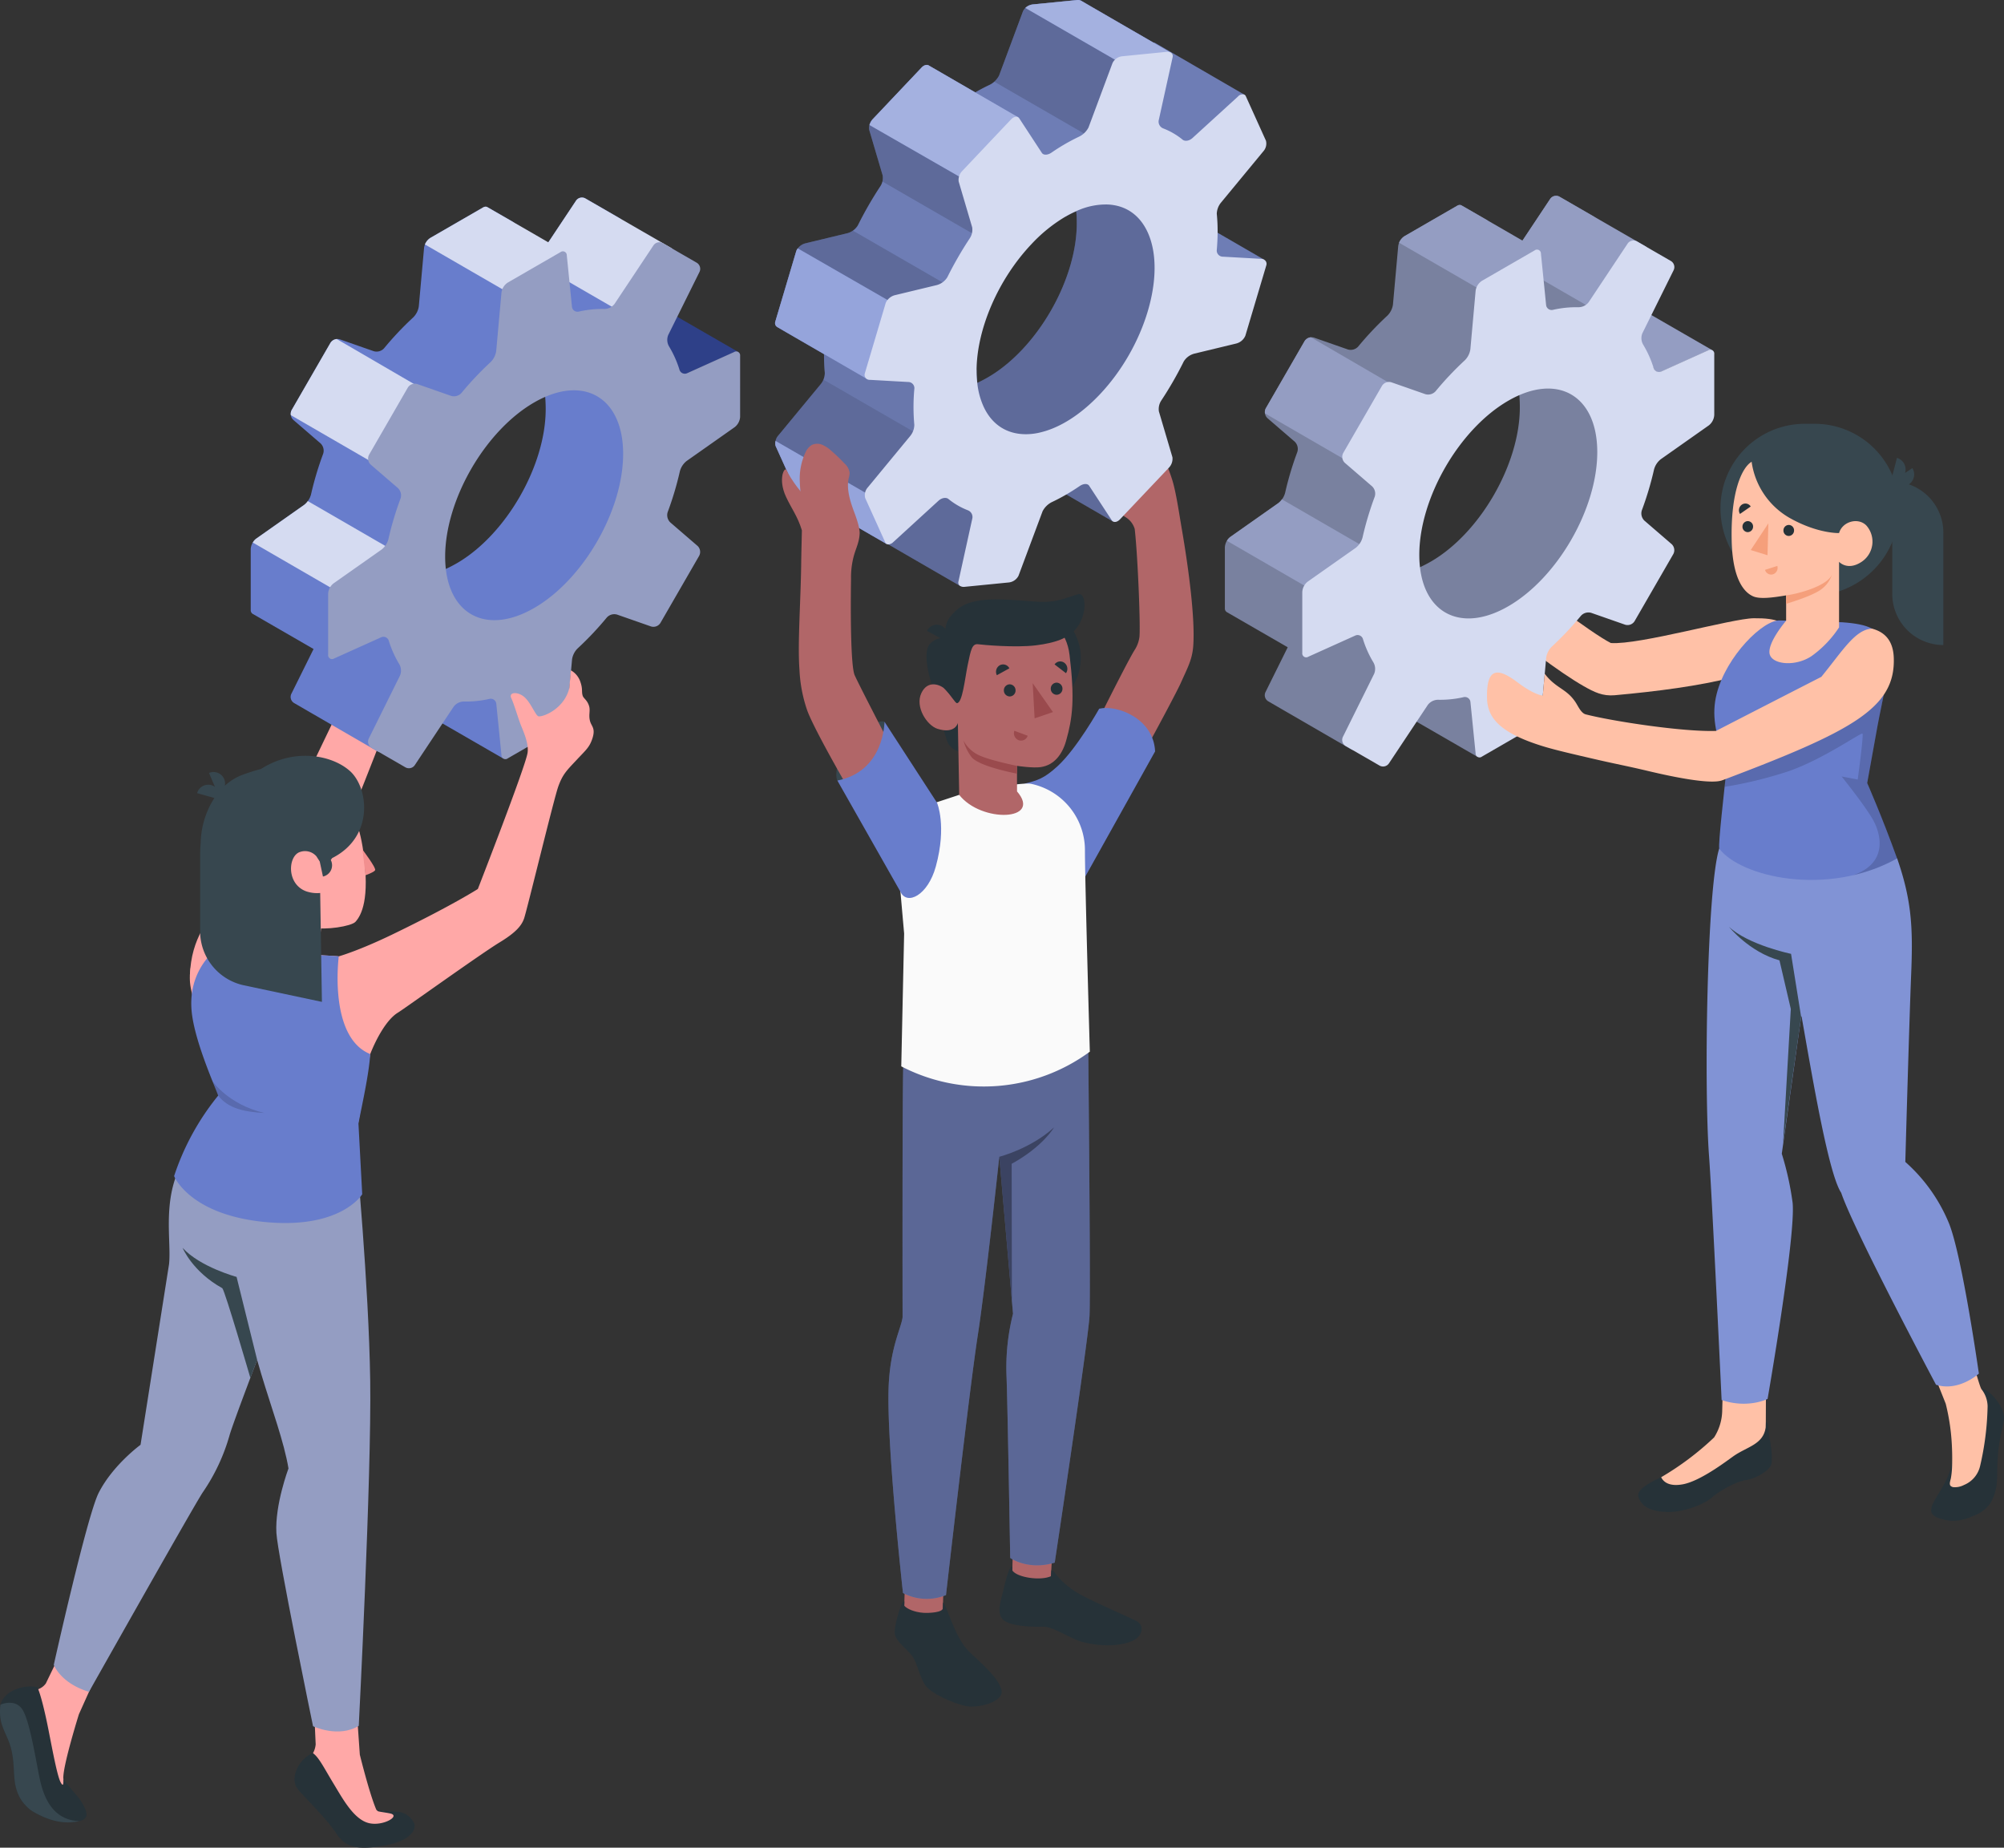 <svg xmlns="http://www.w3.org/2000/svg" width="661.39" height="609.701" viewBox="0 0 661.39 609.701">
  <rect x="0" y="0" width="661.39" height="609.701" fill="#333333" stroke="none"/>
  <g id="cooperative-illustration-gear" transform="translate(-223.458 -153.442)">
    <g id="Character-3" transform="translate(627.709 218.051)">
      <g id="Group_6266" data-name="Group 6266" transform="translate(86.317 123.51)">
        <path id="Path_5824" data-name="Path 5824" d="M-62.743,42.571c28.08-2.54,54.751-7.133,63.417-18.288-7.658-6.005-9.568-7.173-17.558-7.114-7.112.05-37.771,8.854-47.17,8.179C-70.58,22.09-90.572,6.614-97.909,1.334c-1.3-.934-11.3,10.707-5.335,15.9,8.392,7.3,22.3,17.843,30.2,22.328,3.521,2,6.273,3.375,10.3,3.01" transform="translate(105.126 -1.281)" fill="#ffc1a7"/>
      </g>
      <g id="Group_6267" data-name="Group 6267" transform="translate(129.366 36.213)">
        <path id="Path_5825" data-name="Path 5825" d="M-46.645-4.105a2.02,2.02,0,0,0-1.386.133L-63.5,3a1.832,1.832,0,0,1-2.574-1.186c-.61-1.952-11.208-4.2-12.076-5.876L-72.2-18.838Z" transform="translate(78.154 18.838)" fill="#949dc2"/>
      </g>
      <g id="Group_6268" data-name="Group 6268" transform="translate(0)">
        <path id="Path_5826" data-name="Path 5826" d="M-100.634-38.361c-7.459,4.307-13.62,5.228-18.1,3.145-5.26-2.448,37.407-75.6,41.885-71.6,3.62,3.229,5.584,9.219,5.584,17.591,0,18.73-13.15,41.5-29.369,50.867m67.348-84.434,0-.035a1.461,1.461,0,0,0-1.346-.005l-11.423-26.434a2.339,2.339,0,0,0-.914-3.027l-11.193-6.462a2.341,2.341,0,0,0-3.079.721l-12.852,19.33a4.274,4.274,0,0,1-3.365,1.671,32.45,32.45,0,0,0-4.49.21v-14.134l-8.587-4.952v0a1.43,1.43,0,0,0-1.4.126l-17.385,10.037A4.689,4.689,0,0,0-111.4-142.5l-1.74,19.343a6.474,6.474,0,0,1-1.809,3.612,105,105,0,0,0-9.657,10.222,3.328,3.328,0,0,1-3.415.968l-11.158-3.9a2.723,2.723,0,0,0-3.133,1.164l-12.78,22.135a2.722,2.722,0,0,0,.559,3.294l8.954,7.716a3.332,3.332,0,0,1,.87,3.444,104.4,104.4,0,0,0-4.025,13.474,6.45,6.45,0,0,1-2.224,3.37l-15.881,11.179a4.69,4.69,0,0,0-1.774,3.418v20.072a1.416,1.416,0,0,0,.618,1.29l-.005,0,20.128,11.618-7.341,14.8a2.342,2.342,0,0,0,.916,3.029L-126.934,23.6a2.342,2.342,0,0,0,3.079-.722l12.434-12.715a1.454,1.454,0,0,0,.665,1.188l25.488,14.71.68-19.955s-5.389-6.958-5.281-8.151l27.781-30.254a2.713,2.713,0,0,0,3.131-1.157l12.78-22.135a2.724,2.724,0,0,0-.559-3.3l12.3-39.181a4.683,4.683,0,0,0,1.776-3.418Z" transform="translate(168.613 159.06)" fill="#79819f"/>
      </g>
      <g id="Group_6269" data-name="Group 6269" transform="translate(93.587 0.003)">
        <path id="Path_5827" data-name="Path 5827" d="M-68.082-28.773l-3.459,6.985L-82.646-8.975l-13.088-7.564-18.337-10.6a3.032,3.032,0,0,0,.926-.9l12.856-19.322a2.346,2.346,0,0,1,3.052-.736l11.221,6.477,17.022,9.82a2.341,2.341,0,0,1,.912,3.022" transform="translate(114.071 48.378)" fill="#949dc2"/>
      </g>
      <g id="Group_6270" data-name="Group 6270" transform="translate(0.682 100.161)">
        <path id="Path_5828" data-name="Path 5828" d="M-26.868-72.271a5.427,5.427,0,0,1-1.176,1.24L-43.925-59.852a4.132,4.132,0,0,0-1.092,1.268l26.7,15.45L2.771-55.128Z" transform="translate(45.017 72.271)" fill="#949dc2"/>
      </g>
      <g id="Group_6271" data-name="Group 6271" transform="translate(13.201 46.692)">
        <path id="Path_5829" data-name="Path 5829" d="M-22.485-102.467a2.711,2.711,0,0,0-2.086,1.275L-37.353-79.055a2.624,2.624,0,0,0-.286,1.705L-9.656-61.156,7.838-84.822Z" transform="translate(37.674 102.467)" fill="#949dc2"/>
      </g>
      <g id="Group_6272" data-name="Group 6272" transform="translate(57.491 3.02)">
        <path id="Path_5830" data-name="Path 5830" d="M-68.3-23.068v6.363L-83.77-7.768l-30.659-17.714a4.65,4.65,0,0,1,1.792-2.17L-95.252-37.69a1.8,1.8,0,0,1,.868-.26,1.08,1.08,0,0,1,.534.131L-85.477-33l.217.131L-73.7-26.193Z" transform="translate(114.429 37.95)" fill="#949dc2"/>
      </g>
      <g id="Group_6273" data-name="Group 6273" transform="translate(25.555 14.749)">
        <path id="Path_5831" data-name="Path 5831" d="M-100.634-10.452C-116.853-1.087-130-8.679-130-27.407s13.15-41.5,29.369-50.869,29.367-1.772,29.367,16.956-13.148,41.5-29.367,50.867m67.978-63.122V-93.648a1.3,1.3,0,0,0-1.977-1.278L-50.108-87.95a1.839,1.839,0,0,1-2.577-1.194,34.631,34.631,0,0,0-3.449-7.672,4.272,4.272,0,0,1-.235-3.749l10.313-20.795a2.341,2.341,0,0,0-.914-3.029l-11.193-6.461a2.343,2.343,0,0,0-3.081.721L-74.1-110.8a4.279,4.279,0,0,1-3.365,1.671,34.631,34.631,0,0,0-8.369.848,1.835,1.835,0,0,1-2.32-1.634l-1.7-16.887a1.3,1.3,0,0,0-2.095-1.073l-17.385,10.035a4.678,4.678,0,0,0-2.073,3.245l-1.74,19.343a6.474,6.474,0,0,1-1.809,3.612,104.793,104.793,0,0,0-9.657,10.222,3.329,3.329,0,0,1-3.415.968l-11.159-3.9a2.723,2.723,0,0,0-3.133,1.164l-12.78,22.135a2.726,2.726,0,0,0,.558,3.3l8.955,7.716a3.33,3.33,0,0,1,.87,3.442,104.664,104.664,0,0,0-4.025,13.474,6.455,6.455,0,0,1-2.222,3.371l-15.881,11.178a4.69,4.69,0,0,0-1.774,3.418V4.92A1.3,1.3,0,0,0-166.635,6.2l15.475-6.975A1.838,1.838,0,0,1-148.584.416a34.646,34.646,0,0,0,3.449,7.674,4.272,4.272,0,0,1,.233,3.749l-10.313,20.795a2.339,2.339,0,0,0,.916,3.027l11.191,6.462a2.344,2.344,0,0,0,3.081-.722l12.852-19.328a4.282,4.282,0,0,1,3.366-1.671,34.636,34.636,0,0,0,8.369-.85,1.836,1.836,0,0,1,2.32,1.634l1.7,16.891a1.3,1.3,0,0,0,2.1,1.072l17.385-10.037a4.678,4.678,0,0,0,2.071-3.244l1.742-19.345a6.461,6.461,0,0,1,1.808-3.61,104.561,104.561,0,0,0,9.656-10.22,3.331,3.331,0,0,1,3.417-.969l11.158,3.9a2.725,2.725,0,0,0,3.135-1.164l12.78-22.135a2.724,2.724,0,0,0-.559-3.294l-8.954-7.717a3.326,3.326,0,0,1-.87-3.442,104.665,104.665,0,0,0,4.025-13.474,6.453,6.453,0,0,1,2.222-3.37L-34.43-70.156a4.687,4.687,0,0,0,1.774-3.418" transform="translate(168.613 131.151)" fill="#d5dbf1"/>
      </g>
      <g id="Group_6274" data-name="Group 6274" transform="translate(163.566 75.237)">
        <path id="Path_5832" data-name="Path 5832" d="M-42.768,56.737h1.152A28.891,28.891,0,0,0-12.724,27.845,27.845,27.845,0,0,0-40.57,0h-3.244A27.844,27.844,0,0,0-71.658,27.845a28.891,28.891,0,0,0,28.89,28.892" transform="translate(71.658 0)" fill="#37474f"/>
      </g>
      <g id="Group_6275" data-name="Group 6275" transform="translate(220.266 94.302)">
        <path id="Path_5833" data-name="Path 5833" d="M-24.955,53.936h0A16.856,16.856,0,0,1-41.813,37.079V0A16.858,16.858,0,0,1-24.955,16.857Z" transform="translate(41.813)" fill="#37474f"/>
      </g>
      <g id="Group_6276" data-name="Group 6276" transform="translate(233.102 393.707)">
        <path id="Path_5834" data-name="Path 5834" d="M-24.55-108.966c-1.067,2.132-.575,4.809-.764,10.618a97.332,97.332,0,0,1-.67,11.455c-.208,1.357-.672,2.592-.983,3.911a4.777,4.777,0,0,1-1.581,2.691,2.919,2.919,0,0,1-2.624.689,2.785,2.785,0,0,1-1.636-1.441,22,22,0,0,1-1.426-4.032c-1.27,9.706-11.158,16-4.766,18.53,5.547,2.194,9.484.43,12.933-1.048a11.576,11.576,0,0,0,4.455-3.692c2.555-4.274,2.207-8.181,2.308-11.9.223-8.211,1.391-11.105,2.127-15.2.889-4.957-5.8-11.3-7.373-10.583" transform="translate(41.133 109.022)" fill="#263238"/>
      </g>
      <g id="Group_6277" data-name="Group 6277" transform="translate(229.95 373.556)">
        <path id="Path_5835" data-name="Path 5835" d="M-11.778-43.62c0-.007-7.956-19.968-7.956-19.968l13.222-5.066C-4.932-65.531-.837-49.63,0-48.447a9.422,9.422,0,0,1,2.044,5.634A93.777,93.777,0,0,1-.417-23.136,8.911,8.911,0,0,1-5.765-16.8a6.427,6.427,0,0,1-3.363.724,1.687,1.687,0,0,1-1.042-.432c-.554-.578-.015-1.91.106-2.58a25.756,25.756,0,0,0,.358-3.271c.1-2.154.086-4.783-.017-6.933A70.569,70.569,0,0,0-11.778-43.62" transform="translate(19.733 68.654)" fill="#ffc1a7"/>
      </g>
      <g id="Group_6278" data-name="Group 6278" transform="translate(136.416 404.641)">
        <path id="Path_5836" data-name="Path 5836" d="M-62.355-73.7a.894.894,0,0,1,.653.832c.163,1.1.343,3.145.679,5.018.447,2.493.91,6.079.467,8.067s-5.12,4.8-8.261,5.218S-77.37-51.221-79.9-49c-3.1,2.715-9.662,4.909-14.072,4.961-5.171.059-9.229-1.162-10.408-4.907-.494-1.574.8-3.489,7.472-6.54,0,0,3.373-1.7,5.293-2.856,9.662-5.831,12.983-9.182,15.875-15.255Z" transform="translate(104.476 73.696)" fill="#263238"/>
      </g>
      <g id="Group_6279" data-name="Group 6279" transform="translate(143.991 392.973)">
        <path id="Path_5837" data-name="Path 5837" d="M-25.865-23.8A17.011,17.011,0,0,0-23.2-32.3l.213-8.24H-8.751L-8.8-28.873l-.047,1.784c-.8,5.659-6.14,6.326-10.6,9.458-2.217,1.557-10.9,8.231-16.74,9.3-4.746.872-6.516-.994-7.151-2.338A94.835,94.835,0,0,0-25.865-23.8" transform="translate(43.338 40.538)" fill="#ffc1a7"/>
      </g>
      <g id="Group_6280" data-name="Group 6280" transform="translate(159.004 215.375)">
        <path id="Path_5838" data-name="Path 5838" d="M-97.07-98.759A55.107,55.107,0,0,1-82.585-78.3C-78.2-67.117-72.8-28.911-72.8-28.911s-6.642,6.073-14.141,3.681c0,0-27.205-51.114-31.292-63.338-4.148-6.241-9.332-36.985-13.086-58.244l-.138.227-6.388,45.124a97.688,97.688,0,0,1,3.578,16.21c1.073,11.072-8.261,64.686-8.261,64.686s-6.365,3.319-15.174.388c0,0-3.146-67.163-4.148-80.5-1.68-22.4-.756-88.249,3.355-101.506l58.674,3.281.045-.04c4.867,14.064,5.255,23.049,4.625,38.468-.65,15.952-1.922,61.716-1.922,61.716" transform="translate(162.641 202.184)" fill="#8193d5"/>
      </g>
      <g id="Group_6281" data-name="Group 6281" transform="translate(166.355 241.202)">
        <path id="Path_5839" data-name="Path 5839" d="M-35.288-73.48l-3.334-20.833s-14.106-2.923-20.5-8.937c0,0,6.711,8.349,16.679,11.084L-38.7-76.126l-2.553,44.272Z" transform="translate(59.125 103.25)" fill="#37474f"/>
      </g>
      <g id="Group_6282" data-name="Group 6282" transform="translate(161.534 140.116)">
        <path id="Path_5840" data-name="Path 5840" d="M-62.474-223.493h0c4.289.3,7.677.894,9.851,2.107,4.5,2.513,4.887,7.008,4.947,12.354.067,5.859-1.408,10.381-3.188,20.02l-3.353,18.571s4.957,11.235,9.859,24.878c-23.027,12.852-51.778,6.1-58.7-3.282-.292-1.991,1.488-17.541,2.582-27.7-4.055-10.173-5.125-16.622-3.413-23.346,3.175-12.483,15.5-24.645,20.961-24.2Z" transform="translate(104.674 224.104)" fill="#687dcc"/>
      </g>
      <g id="Group_6284" data-name="Group 6284" transform="translate(164.134 156.226)" opacity="0.15">
        <g id="Group_6283" data-name="Group 6283" transform="translate(0)">
          <path id="Path_5841" data-name="Path 5841" d="M-64.066,67.95a55.128,55.128,0,0,0,14.443-5.52c-4.9-13.644-9.859-24.878-9.859-24.878l3.353-18.569C-54.455,9.919-53.053,5.379-52.947,0l-8.834,2.466S-99.72,22.916-99.87,23.083c-.074.082-3.759,2.068-7.472,4.06.475,1.367.991,2.783,1.6,4.305-.242,2.256-.519,4.781-.8,7.361a137.584,137.584,0,0,0,21.168-5.172c11.625-4.07,23.9-12.883,24.331-12.384s-1.566,15.13-1.566,15.13l-5.322-1s8.3,10.319,10.633,14.8,4.651,13.751-6.766,17.759" transform="translate(107.342)"/>
        </g>
      </g>
      <g id="Group_6285" data-name="Group 6285" transform="translate(219.907 86.477)">
        <path id="Path_5842" data-name="Path 5842" d="M-2.818-19.6l-1.9,7.3A3.666,3.666,0,0,0-.078-14.862,3.967,3.967,0,0,0-2.818-19.6" transform="translate(4.721 19.604)" fill="#37474f"/>
      </g>
      <g id="Group_6286" data-name="Group 6286" transform="translate(220.59 89.862)">
        <path id="Path_5843" data-name="Path 5843" d="M-9.333-16.125l-6.3,4.146a3.661,3.661,0,0,0,5.159,1.209,3.964,3.964,0,0,0,1.146-5.355" transform="translate(15.638 16.125)" fill="#37474f"/>
      </g>
      <g id="Group_6287" data-name="Group 6287" transform="translate(167.241 87.761)">
        <path id="Path_5844" data-name="Path 5844" d="M-9.78-168.213c-3.114,1.839-6.961,9.669-6.58,26.08.321,13.909,4.83,17.346,7.094,18.335s6.63.388,10.874-.319v8.347s-5.866,6.813-5.5,10.642,8.47,4.732,13.959.993a35.529,35.529,0,0,0,9.009-9.431V-135.2s2.763,3.113,7.45,0a8.005,8.005,0,0,0,1.557-11.984c-2.725-2.767-7.912-1.322-9.007,2.5,0,0-6.77.247-15.784-4.7A25.333,25.333,0,0,1-9.78-168.213" transform="translate(16.386 168.213)" fill="#ffc1a7"/>
      </g>
      <g id="Group_6288" data-name="Group 6288" transform="matrix(-0.048, 0.999, -0.999, -0.048, 187.934, 108.698)">
        <path id="Path_5845" data-name="Path 5845" d="M1.816,3.5A1.776,1.776,0,0,0,3.634,1.755,1.79,1.79,0,0,0,1.816,0,1.778,1.778,0,0,0,0,1.744,1.787,1.787,0,0,0,1.816,3.5" transform="translate(0 0)" fill="#263238"/>
      </g>
      <g id="Group_6289" data-name="Group 6289" transform="translate(178.265 122.137)">
        <path id="Path_5846" data-name="Path 5846" d="M-6.016-7.717l-4.064,1.3A2.1,2.1,0,0,0-7.437-4.963,2.234,2.234,0,0,0-6.016-7.717" transform="translate(10.079 7.717)" fill="#f59f7b"/>
      </g>
      <g id="Group_6290" data-name="Group 6290" transform="translate(169.659 101.546)">
        <path id="Path_5847" data-name="Path 5847" d="M-.522,4.185,3.016,1.733a2.066,2.066,0,0,0-2.94-.6,2.261,2.261,0,0,0-.6,3.056" transform="translate(0.874 -0.755)" fill="#263238"/>
      </g>
      <g id="Group_6291" data-name="Group 6291" transform="translate(174.408 107.433) rotate(92.697)">
        <path id="Path_5848" data-name="Path 5848" d="M1.816,3.5A1.778,1.778,0,0,0,3.633,1.757,1.791,1.791,0,0,0,1.816,0,1.777,1.777,0,0,0,0,1.742,1.79,1.79,0,0,0,1.816,3.5" transform="translate(0 0)" fill="#263238"/>
      </g>
      <g id="Group_6292" data-name="Group 6292" transform="translate(173.551 108.08)">
        <path id="Path_5849" data-name="Path 5849" d="M-8.617-26.117-8.9-15.587-14.438-17.3Z" transform="translate(14.438 26.117)" fill="#f59f7b"/>
      </g>
      <g id="Group_6293" data-name="Group 6293" transform="matrix(0.184, 0.983, -0.983, 0.184, 200.345, 124.989)">
        <path id="Path_5850" data-name="Path 5850" d="M3.968,16.116C4.215,11.613,3.309,2.08,0,0A9.435,9.435,0,0,1,3.968,4.028C5.777,7.165,6.7,16.63,6.7,16.63Z" transform="translate(0 0)" fill="#f59f7b"/>
      </g>
      <g id="Group_6294" data-name="Group 6294" transform="translate(86.509 142.834)">
        <path id="Path_5851" data-name="Path 5851" d="M-114.963,46.487C-71.855,30.2-57.774,22.6-58.369,6.045c-.208-5.809-3.113-8.513-7.171-9.6-5.569.237-9.757,7.376-16.738,15.908,0,0-25.421,13.01-34.749,17.84-11,.365-34.255-3.209-43.009-5.461-1.551-.4-2.513-2.742-3.405-4.07-2.4-3.57-4.872-4.171-7.831-6.818a18.467,18.467,0,0,1-2.293-2.508l-.647,7.183s-2.622-.052-8.366-4.379c-6.454-4.861-10.277-5-10.03,5.312.156,6.461,4.309,11.482,18.7,15.873,4.146,1.265,10.778,2.767,16.128,4.013,8.035,1.871,10.731,2.275,18.567,4.137,8.335,1.981,20.462,4.44,24.25,3.009" transform="translate(192.62 3.55)" fill="#ffc1a7"/>
      </g>
    </g>
    <g id="Character-2" transform="translate(479.256 153.442)">
      <g id="Group_6295" data-name="Group 6295" transform="translate(93.23 140.529)">
        <path id="Path_5852" data-name="Path 5852" d="M-37.715-234.359a6.794,6.794,0,0,0-2.913-3.845c-3.756-2.4-5.256-4.836-8.072-7.841-2.2-2.352-4.1-2.95-3.795-3.689.386-.949,1.989-2.478,4.71-1.619a25.683,25.683,0,0,1,5.332,2.958,34.034,34.034,0,0,0-5.4-9.483c-5.234-6.543-5.431-10.531,5.263-10.526,6.7,0,12.2,2.535,17.1,17.346,1.413,4.267,2.4,11.5,3.38,17.111,2.191,12.78,4.366,29.251,3.7,38.195-.336,4.534-1.907,7.213-4.087,12.14S-48.547-134.4-54.735-126.144c-16.111-7.791-4.248-26.6-4.248-26.6s18.357-37.345,21.374-41.926A10.444,10.444,0,0,0-36.2-198.5c.464-2.484-.462-26.543-1.519-35.856" transform="translate(63.191 268.404)" fill="#b16668"/>
      </g>
      <g id="Group_6296" data-name="Group 6296" transform="translate(82.363 233.619)">
        <path id="Path_5853" data-name="Path 5853" d="M0-49.371c4.171-1.08,6.309-1.584,10.867-5.76C17.292-61.021,24.61-74.1,24.61-74.1c5.832-1.388,17.956,3.173,18.455,14.08l-23.3,41.766Z" transform="translate(0 74.342)" fill="#687dcc"/>
      </g>
      <g id="Group_6297" data-name="Group 6297" transform="translate(0.003 0)">
        <path id="Path_5854" data-name="Path 5854" d="M-58.024-72.655-3.75-129.937a28.524,28.524,0,0,1,2.243,11.917A32.652,32.652,0,0,1,2.18-119.9q.174,1.887.175,3.99c0,18.744-13.146,41.506-29.372,50.877-1.186.679-2.359,1.287-3.471,1.808a31.406,31.406,0,0,1-.232-4.252c-11.584,6.768-22.589,5.221-27.3-5.177M28.458-95.88l35.72-8.011a.34.34,0,0,0-.072-.044c-.853-.492-8.157-4.729-15.271-8.836-7.015-4.064-13.869-8.026-14.173-8.2a1.991,1.991,0,0,0-1-.289l-12.538-.707a2.032,2.032,0,0,1-2.112-2.039,67.613,67.613,0,0,0,.015-12.091,6,6,0,0,1,1.374-3.7l20.057-1.634c.853-1.042,17.267-16.877,17.267-16.877l-.086-.044c-1.72-1-29.3-16.978-29.475-17.079a1.207,1.207,0,0,0-.563-.116c-8.49-4.9-23.37-13.521-23.718-13.738a2.365,2.365,0,0,0-1.446-.276l-14.62,1.446a4.078,4.078,0,0,0-3.2,2.227L-23.3-164.631a6.992,6.992,0,0,1-3.2,3.094c-1.547.724-3.1,1.549-4.657,2.444l-15.345-8.88c-.606-.4-1.576-.144-2.37.694l-16.053,16.95a4.247,4.247,0,0,0-1.245,3.529l4.468,15.127a5.085,5.085,0,0,1-.823,3.645A122.268,122.268,0,0,0-69.9-115.2a5.821,5.821,0,0,1-3.486,2.589L-87.12-109.3a4.509,4.509,0,0,0-3.109,2.589l-6.914,23.269a1.506,1.506,0,0,0,.522,1.692c.3.245,15.56,9.024,15.56,9.024-.015,2.127.072,4.208.26,6.232a5.975,5.975,0,0,1-1.359,3.7L-96.173-45.843a3.824,3.824,0,0,0-.84,3.486l6.652,14.707a1.061,1.061,0,0,0,.42.477c.534.319,28.475,16.488,29.517,17.081,0,.013,0,.013.015.013l.013.015h.029a.319.319,0,0,0,.087-.131c.144.087.289.16.433.26h.015C-51.488-5.1-37.011,3.269-36.1,3.79c.015.015.029.015.044.029.4-1.1,12.451-51.005,12.972-50.211l7.49,11.44a1.463,1.463,0,0,0,.232.26l14.275,8.287,15.4,8.922-.015-.029L3.163-52.278c9.835,3.4,32.265-38.9,25.3-43.6" transform="translate(97.219 189.578)" fill="#8193d5"/>
      </g>
      <g id="Group_6299" data-name="Group 6299" transform="translate(0.003 0)" opacity="0.15">
        <g id="Group_6298" data-name="Group 6298" transform="translate(0)">
          <path id="Path_5855" data-name="Path 5855" d="M-58.024-72.655-3.75-129.937a28.524,28.524,0,0,1,2.243,11.917A32.652,32.652,0,0,1,2.18-119.9q.174,1.887.175,3.99c0,18.744-13.146,41.506-29.372,50.877-1.186.679-2.359,1.287-3.471,1.808a31.406,31.406,0,0,1-.232-4.252c-11.584,6.768-22.589,5.221-27.3-5.177M28.458-95.88l35.72-8.011a.34.34,0,0,0-.072-.044c-.853-.492-8.157-4.729-15.271-8.836-7.015-4.064-13.869-8.026-14.173-8.2a1.991,1.991,0,0,0-1-.289l-12.538-.707a2.032,2.032,0,0,1-2.112-2.039,67.613,67.613,0,0,0,.015-12.091,6,6,0,0,1,1.374-3.7l20.057-1.634c.853-1.042,17.267-16.877,17.267-16.877l-.086-.044c-1.72-1-29.3-16.978-29.475-17.079a1.207,1.207,0,0,0-.563-.116c-8.49-4.9-23.37-13.521-23.718-13.738a2.365,2.365,0,0,0-1.446-.276l-14.62,1.446a4.078,4.078,0,0,0-3.2,2.227L-23.3-164.631a6.992,6.992,0,0,1-3.2,3.094c-1.547.724-3.1,1.549-4.657,2.444l-15.345-8.88c-.606-.4-1.576-.144-2.37.694l-16.053,16.95a4.247,4.247,0,0,0-1.245,3.529l4.468,15.127a5.085,5.085,0,0,1-.823,3.645A122.268,122.268,0,0,0-69.9-115.2a5.821,5.821,0,0,1-3.486,2.589L-87.12-109.3a4.509,4.509,0,0,0-3.109,2.589l-6.914,23.269a1.506,1.506,0,0,0,.522,1.692c.3.245,15.56,9.024,15.56,9.024-.015,2.127.072,4.208.26,6.232a5.975,5.975,0,0,1-1.359,3.7L-96.173-45.843a3.824,3.824,0,0,0-.84,3.486l6.652,14.707a1.061,1.061,0,0,0,.42.477c.534.319,28.475,16.488,29.517,17.081,0,.013,0,.013.015.013l.013.015h.029a.319.319,0,0,0,.087-.131c.144.087.289.16.433.26h.015C-51.488-5.1-37.011,3.269-36.1,3.79c.015.015.029.015.044.029.4-1.1,12.451-51.005,12.972-50.211l7.49,11.44a1.463,1.463,0,0,0,.232.26l14.275,8.287,15.4,8.922-.015-.029L3.163-52.278c9.835,3.4,32.265-38.9,25.3-43.6" transform="translate(97.219 189.578)"/>
        </g>
      </g>
      <g id="Group_6301" data-name="Group 6301" transform="translate(55.691 59.099)" opacity="0.15">
        <g id="Group_6300" data-name="Group 6300" transform="translate(0 0)">
          <path id="Path_5856" data-name="Path 5856" d="M-116.4-187.982l-8.576-17.59-7.4-.417a2.033,2.033,0,0,1-2.112-2.039c.191-2.2.277-4.359.272-6.472l-20.637,2.777-1.162,1.384a31.688,31.688,0,0,1,1.008,8.3,32.8,32.8,0,0,1,3.687-1.88q.171,1.887.173,3.991c0,18.742-13.146,41.506-29.372,50.876-1.186.68-2.357,1.287-3.471,1.807a31.661,31.661,0,0,1-.232-4.252,29.317,29.317,0,0,1-10.533,3.9l-.277.766,15.058,27.845.131.039c1.755-6.817,3.091-11.712,3.257-11.46l7.49,11.44a1.525,1.525,0,0,0,.23.26l14.277,8.287,15.4,8.922-.013-.029L-150.331-136.3c9.834,3.4,32.265-38.9,25.293-43.6l6.908-1.55Z" transform="translate(195.025 214.5)"/>
        </g>
      </g>
      <g id="Group_6303" data-name="Group 6303" transform="translate(34.989 152.998)" opacity="0.15">
        <g id="Group_6302" data-name="Group 6302" transform="translate(0 0)">
          <path id="Path_5857" data-name="Path 5857" d="M-30.65-100.2s-11.784,13.933-20.7,25.443c1.008.583,1.666.963,1.809,1.043,0,.013,0,.013.015.013l.015.015h.029a.341.341,0,0,0,.086-.129c.144.086.289.158.433.26h.015c8.344,4.83,22.821,13.2,23.731,13.724.015.013.03.013.044.029.239-.65,4.544-18.341,8.134-32.544Z" transform="translate(51.354 100.204)"/>
        </g>
      </g>
      <g id="Group_6305" data-name="Group 6305" transform="translate(0.048 125.258)" opacity="0.15">
        <g id="Group_6304" data-name="Group 6304" transform="translate(0 0)">
          <path id="Path_5858" data-name="Path 5858" d="M-23.538-117.554a6.356,6.356,0,0,1-.887,1.53L-38.438-99.076a3.829,3.829,0,0,0-.84,3.486l6.654,14.707a1.049,1.049,0,0,0,.418.477c.192.114,3.885,2.254,8.6,4.981L-8.5-70.161,11.122-97.542Z" transform="translate(39.438 117.554)"/>
        </g>
      </g>
      <g id="Group_6307" data-name="Group 6307" transform="translate(11.214 107.359)" opacity="0.05">
        <g id="Group_6306" data-name="Group 6306" transform="translate(0 0)">
          <path id="Path_5859" data-name="Path 5859" d="M-41.428-60.743l2.555-2.7c-12.191-2.915-29-6.869-29-6.869l-1.539,6.644,4.947,2.849c-.015,2.127.072,4.208.26,6.232a4.859,4.859,0,0,1-.472,2.174L-30.019-32.4s9.871-17.413,9.4-18.228c-.111-.192-.517-.833-1.062-1.692-8.594,2.372-16.074-.336-19.743-8.426" transform="translate(69.413 70.308)"/>
        </g>
      </g>
      <g id="Group_6309" data-name="Group 6309" transform="translate(1.951 76.1)" opacity="0.15">
        <g id="Group_6308" data-name="Group 6308" transform="translate(0 0)">
          <path id="Path_5860" data-name="Path 5860" d="M-85.084-24.786l-33.735-19.476a5.715,5.715,0,0,1-1.851.865l-13.738,3.313a4.509,4.509,0,0,0-3.109,2.589l-5.041,16.97,32.233,13.585L-91.236-18.3Z" transform="translate(142.558 44.263)"/>
        </g>
      </g>
      <g id="Group_6311" data-name="Group 6311" transform="translate(30.986 34.318)" opacity="0.15">
        <g id="Group_6310" data-name="Group 6310" transform="translate(0)">
          <path id="Path_5861" data-name="Path 5861" d="M-55.115,44.514l9.051-16.96L-52.182,5.508-86.36,0l-4.67,4.932A4.244,4.244,0,0,0-92.275,8.46l4.47,15.127a3.979,3.979,0,0,1-.108,1.991Z" transform="translate(92.345)"/>
        </g>
      </g>
      <g id="Group_6313" data-name="Group 6313" transform="translate(72.347 0)" opacity="0.15">
        <g id="Group_6312" data-name="Group 6312">
          <path id="Path_5862" data-name="Path 5862" d="M0-25.914,36.992-4.559S43.943-30.117,47.15-41.917C38.907-46.684,29.044-52.4,28.762-52.575a2.378,2.378,0,0,0-1.446-.275L12.7-51.4a4.078,4.078,0,0,0-3.2,2.227L1.574-27.918a5.6,5.6,0,0,1-1.574,2" transform="translate(0 52.865)"/>
        </g>
      </g>
      <g id="Group_6314" data-name="Group 6314" transform="translate(0.054 145.493)">
        <path id="Path_5863" data-name="Path 5863" d="M-54.437,34.019-55.855,20.34-91.085,0a2.71,2.71,0,0,0,.03,1.732L-84.4,16.437a1,1,0,0,0,.425.477l.069.04c1.425.818,29.468,17.062,29.471,17.064" transform="translate(91.21)" fill="#687dcc"/>
      </g>
      <g id="Group_6315" data-name="Group 6315" transform="translate(0 81.961)">
        <path id="Path_5864" data-name="Path 5864" d="M-61.112-39.255-94.9-58.688a2.8,2.8,0,0,0-.5.9l-6.916,23.276a1.514,1.514,0,0,0,.527,1.695c.02.015.108.069.249.153l15.226,8.821.081.047,14.156,8.2Z" transform="translate(102.394 58.688)" fill="#687dcc"/>
      </g>
      <g id="Group_6316" data-name="Group 6316" transform="translate(31.164 21.42)">
        <path id="Path_5865" data-name="Path 5865" d="M0-21.727,29.555-4.755l19.5-19.553-29.5-17.079h0c-.608-.393-1.571-.136-2.364.7L1.131-23.732A5.048,5.048,0,0,0,0-21.727" transform="translate(0 41.568)" fill="#687dcc"/>
      </g>
      <g id="Group_6317" data-name="Group 6317" transform="translate(82.599 0.001)">
        <path id="Path_5866" data-name="Path 5866" d="M-27.4-60.427a2.276,2.276,0,0,0-1.441-.279l-14.625,1.448A4.335,4.335,0,0,0-45.908-58.1L-7.467-35.9l9.822-5.669-.282-1.789S-26.919-60.123-27.4-60.427" transform="translate(45.908 60.721)" fill="#687dcc"/>
      </g>
      <g id="Group_6319" data-name="Group 6319" transform="translate(0.054 145.493)" opacity="0.3">
        <g id="Group_6318" data-name="Group 6318" transform="translate(0)">
          <path id="Path_5867" data-name="Path 5867" d="M-54.437,34.019-55.855,20.34-91.085,0a2.71,2.71,0,0,0,.03,1.732L-84.4,16.437a1,1,0,0,0,.425.477l.069.04c1.425.818,29.468,17.062,29.471,17.064" transform="translate(91.21)" fill="#fff"/>
        </g>
      </g>
      <g id="Group_6321" data-name="Group 6321" transform="translate(0 81.961)" opacity="0.3">
        <g id="Group_6320" data-name="Group 6320" transform="translate(0 0)">
          <path id="Path_5868" data-name="Path 5868" d="M-61.112-39.255-94.9-58.688a2.8,2.8,0,0,0-.5.9l-6.916,23.276a1.514,1.514,0,0,0,.527,1.695c.02.015.108.069.249.153l15.226,8.821.081.047,14.156,8.2Z" transform="translate(102.394 58.688)" fill="#fff"/>
        </g>
      </g>
      <g id="Group_6323" data-name="Group 6323" transform="translate(31.164 21.42)" opacity="0.4">
        <g id="Group_6322" data-name="Group 6322" transform="translate(0 0)">
          <path id="Path_5869" data-name="Path 5869" d="M0-21.727,29.555-4.755l19.5-19.553-29.5-17.079h0c-.608-.393-1.571-.136-2.364.7L1.131-23.732A5.048,5.048,0,0,0,0-21.727" transform="translate(0 41.568)" fill="#fff"/>
        </g>
      </g>
      <g id="Group_6325" data-name="Group 6325" transform="translate(82.599 0.001)" opacity="0.4">
        <g id="Group_6324" data-name="Group 6324" transform="translate(0)">
          <path id="Path_5870" data-name="Path 5870" d="M-27.4-60.427a2.276,2.276,0,0,0-1.441-.279l-14.625,1.448A4.335,4.335,0,0,0-45.908-58.1L-7.467-35.9l9.822-5.669-.282-1.789S-26.919-60.123-27.4-60.427" transform="translate(45.908 60.721)" fill="#fff"/>
        </g>
      </g>
      <g id="Group_6326" data-name="Group 6326" transform="translate(29.534 17.098)">
        <path id="Path_5871" data-name="Path 5871" d="M-86.691-1.342c-.274.072-.534.144-.81.2-.2.059-.391.087-.578.131-.435.087-.868.158-1.3.217-.511.074-1.01.113-1.508.146-.316.02-.625.03-.936.034-.148,0-.292,0-.438,0-6.005-.067-11-3.111-13.776-9.264a25.155,25.155,0,0,1-2.009-7.663,31.424,31.424,0,0,1-.232-4.252c.087-13.262,6.9-29.691,18.134-41.564a50.453,50.453,0,0,1,11.079-8.98,33.079,33.079,0,0,1,3.687-1.88,23.34,23.34,0,0,1,10.37-2.2.342.342,0,0,1,.116.013c.173,0,.348.015.519.029.19.015.363.03.538.059a3.608,3.608,0,0,1,.563.072c4.989.722,9.068,3.731,11.5,9.081,6.205,13.724-.912,37.674-15.893,53.479C-73.949-7.056-80.617-2.9-86.691-1.342m73.307-56.864a.342.342,0,0,0-.072-.042,2.171,2.171,0,0,0-.91-.232l-12.538-.709a2.031,2.031,0,0,1-2.112-2.039c.173-1.982.274-3.948.289-5.858A58.3,58.3,0,0,0-29-73.319a6.092,6.092,0,0,1,1.374-3.7l14-16.95a3.832,3.832,0,0,0,.855-3.484l-6.654-14.709a.985.985,0,0,0-.4-.462l-.086-.044a2.031,2.031,0,0,0-2.14.665L-37.015-98.352c-1.057.969-2.488,1.186-3.269.549a23.2,23.2,0,0,0-6.392-3.716,2.394,2.394,0,0,1-1.5-2.619l4.613-20.926a1.3,1.3,0,0,0-.637-1.475,2.451,2.451,0,0,0-1.388-.245l-14.621,1.46a4.022,4.022,0,0,0-3.2,2.227l-7.924,21.258a6.829,6.829,0,0,1-3.2,3.081,66,66,0,0,0-9.053,5.25c-1.23.823-2.6.882-3.14.072L-94.2-104.859c-.536-.81-1.735-.637-2.7.361l-16.053,16.963a4.231,4.231,0,0,0-1.243,3.514l4.468,15.142a5.159,5.159,0,0,1-.81,3.644,122.235,122.235,0,0,0-7.39,12.814,5.866,5.866,0,0,1-3.486,2.6l-13.739,3.311a4.564,4.564,0,0,0-3.109,2.574l-6.911,23.284a1.648,1.648,0,0,0,1.705,2.1l12.553.709A2.042,2.042,0,0,1-128.8-15.8a66.1,66.1,0,0,0-.029,12.09,5.91,5.91,0,0,1-1.361,3.7l-14,16.963a3.814,3.814,0,0,0-.853,3.486l6.652,14.692a.915.915,0,0,0,.4.464c0,.015,0,.015.015.015a.055.055,0,0,0,.044.013,1.054,1.054,0,0,0,.519.131h.015a2.585,2.585,0,0,0,1.635-.768l14.939-13.666c1.057-.954,2.488-1.186,3.267-.549a23.659,23.659,0,0,0,6.393,3.716,2.372,2.372,0,0,1,1.5,2.619l-4.613,20.939a1.286,1.286,0,0,0,.606,1.433c.015.013.029.013.044.029a2.266,2.266,0,0,0,1.374.247l14.62-1.448a4.082,4.082,0,0,0,3.2-2.226l7.937-21.26a6.931,6.931,0,0,1,3.2-3.094c1.534-.722,3.094-1.547,4.643-2.444,1.46-.852,2.935-1.792,4.41-2.79,1.216-.84,2.6-.9,3.123-.087l7.492,11.44a1,1,0,0,0,.361.333c.61.375,1.549.116,2.33-.709L-44.868,10.5a4.241,4.241,0,0,0,1.23-3.516L-48.107-8.139a5.151,5.151,0,0,1,.825-3.645,119.657,119.657,0,0,0,7.375-12.827,5.828,5.828,0,0,1,3.5-2.589l13.724-3.311A4.478,4.478,0,0,0-19.575-33.1l6.928-23.269a1.554,1.554,0,0,0-.737-1.838" transform="translate(145.251 126.794)" fill="#d5dbf1"/>
      </g>
      <g id="Group_6327" data-name="Group 6327" transform="translate(125.384 14.146) rotate(30.069)">
        <path id="Path_5872" data-name="Path 5872" d="M0,0H34.156" transform="translate(0 0)" fill="none"/>
      </g>
      <g id="Group_6328" data-name="Group 6328" transform="matrix(1, 0.029, -0.029, 1, 43.074, 514.755)">
        <rect id="Rectangle_521" data-name="Rectangle 521" width="12.76" height="21.84" transform="translate(0 0)" fill="#b16668"/>
      </g>
      <g id="Group_6329" data-name="Group 6329" transform="translate(39.494 528.451)">
        <path id="Path_5873" data-name="Path 5873" d="M-23.523-79.342l.052-1.824c1.206.566,3.731,11.465,8.66,16.226,3.917,3.785,9.283,8.179,10.563,12.31,1.33,4.3-7.831,6.383-11.571,5.611-4.344-.9-11.826-4.19-13.645-7.094s-2.587-7.134-4.07-9.269-4.977-4.566-5.742-7.008c-.422-1.341.207-4.235.921-6.674.657-2.238,1.367-4.7,2.132-4.465-.005.275-.039,1.389-.039,1.389.9,1.053,3.429,2.145,6.313,2.338,1.865.126,6.4-.114,6.427-1.539" transform="translate(39.413 81.547)" fill="#263238"/>
      </g>
      <g id="Group_6330" data-name="Group 6330" transform="matrix(0.998, 0.063, -0.063, 0.998, 78.872, 498.136)">
        <path id="Path_5874" data-name="Path 5874" d="M.791,23.123h12.76L13.4,0,0,.022Z" transform="translate(0 0)" fill="#b16668"/>
      </g>
      <g id="Group_6331" data-name="Group 6331" transform="translate(74.083 516.928)">
        <path id="Path_5875" data-name="Path 5875" d="M-25.327-61.872c.662.042,1.173.991,2.589,2.614a27.858,27.858,0,0,0,7.348,5.612C-10.684-51.117-1.5-47.175,2.643-45.16c2.592,1.257,2.377,4.425-.386,6.152s-9.353,2.839-17.17.855c-4.258-1.082-9.723-5.2-13.259-5.087s-10.143-.128-12.7-2-1.4-5.678-.571-8.954c.905-3.575,2.073-9.157,3.257-8.876l-.037,1.24c1.468,2.367,9.353,3.536,12.77,1.923Z" transform="translate(42.435 63.079)" fill="#263238"/>
      </g>
      <g id="Group_6332" data-name="Group 6332" transform="translate(37.415 335.871)">
        <path id="Path_5876" data-name="Path 5876" d="M-7.246-425.491c-.349,12.179-.223,83.077-.223,83.077-.4,3.5-3.949,9.631-4.573,22.246-.9,18.294,4.705,68.756,4.705,68.756a16.784,16.784,0,0,0,14.191.687s7.734-67.966,10.538-86.02c2.448-15.755,7.06-58.616,7.06-58.616l4.527,51.795a72.547,72.547,0,0,0-2.16,20.224c.356,8.4,1.231,60.358,1.231,60.358s5.888,4.245,14.694,1.549c0,0,11.112-73.723,11.48-81.409.418-8.762-.521-98.351-.521-98.351Z" transform="translate(12.14 441.196)" fill="#8193d5"/>
      </g>
      <g id="Group_6334" data-name="Group 6334" transform="translate(37.415 335.871)" opacity="0.3">
        <g id="Group_6333" data-name="Group 6333" transform="translate(0)">
          <path id="Path_5877" data-name="Path 5877" d="M-7.246-425.491c-.349,12.179-.223,83.077-.223,83.077-.4,3.5-3.949,9.631-4.573,22.246-.9,18.294,4.705,68.756,4.705,68.756a16.784,16.784,0,0,0,14.191.687s7.734-67.966,10.538-86.02c2.448-15.755,7.06-58.616,7.06-58.616l4.527,51.795a72.547,72.547,0,0,0-2.16,20.224c.356,8.4,1.231,60.358,1.231,60.358s5.888,4.245,14.694,1.549c0,0,11.112-73.723,11.48-81.409.418-8.762-.521-98.351-.521-98.351Z" transform="translate(12.14 441.196)"/>
        </g>
      </g>
      <g id="Group_6336" data-name="Group 6336" transform="translate(54.622 366.639)" opacity="0.35">
        <g id="Group_6335" data-name="Group 6335" transform="translate(51.502 13.405) rotate(119.666)">
          <path id="Path_5878" data-name="Path 5878" d="M17.339,27.084S10.012,19.432,0,16.189c0,0,7.275.01,17.339,6.2L56.508,0Z" transform="translate(0 0)"/>
        </g>
      </g>
      <g id="Group_6337" data-name="Group 6337" transform="matrix(-0.78, -0.625, 0.625, -0.78, 28.589, 264.021)">
        <path id="Path_5879" data-name="Path 5879" d="M10.3,24.879c1.431-.144,4.8-5.775,5.076-11.964S12.065.63,10.3.021,0,12.66,0,12.66Z" transform="translate(0 0)" fill="#37474f"/>
      </g>
      <g id="Group_6338" data-name="Group 6338" transform="translate(40.436 258.561)">
        <path id="Path_5880" data-name="Path 5880" d="M-15.068-229.1a11.735,11.735,0,0,0-6.148,6.4c-1,2.548-4.03,6.671-4.03,11.541l2.162,24.485-.947,43.815A59.074,59.074,0,0,0,38.2-147.7s-1.614-56.5-1.614-66.44c0-.448-.01-.9-.034-1.364a22.377,22.377,0,0,0-17.638-20.561c-3.449-.779-22.376,3.14-22.376,3.14Z" transform="translate(25.246 236.171)" fill="#fafafa"/>
      </g>
      <g id="Group_6339" data-name="Group 6339" transform="translate(7.844 146.439)">
        <path id="Path_5881" data-name="Path 5881" d="M-3.939-59.393C-1.04-50.743,24.1-8.183,30.289.071c16.111-7.791,4.248-26.6,4.248-26.6S14.069-65.687,11.831-70.7c-1.386-3.1-1.357-22.517-1.2-31.757a27.2,27.2,0,0,1,.858-7.393c.739-2.763,1.811-4.571,1.981-7.5.109-1.9-1.075-5.248-1.745-7.032-1.288-3.424-2.681-7.648-1.865-11.32a7.373,7.373,0,0,0,.309-1.779,4.984,4.984,0,0,0-1.673-3.061,56.391,56.391,0,0,0-4.319-4.159,10.908,10.908,0,0,0-2.97-2,4.239,4.239,0,0,0-3.486.005,5.335,5.335,0,0,0-2.135,2.5,20.539,20.539,0,0,0-1.87,9.577,45.309,45.309,0,0,0,.664,6.388c.321,1.972-.141,15.268-.192,20.049-.133,12.965-1.241,26.755-.578,35.7A47.544,47.544,0,0,0-3.939-59.393" transform="translate(6.6 147.067)" fill="#b16668"/>
      </g>
      <g id="Group_6340" data-name="Group 6340" transform="translate(20.562 238.163)">
        <path id="Path_5882" data-name="Path 5882" d="M-48.709-57.509-66.067-84.254s.054,16.333-15.545,19.4l20.818,36.7c2.137,4.618,9.051,1.233,11.683-8.372,3.674-13.4.4-20.978.4-20.978" transform="translate(81.613 84.254)" fill="#687dcc"/>
      </g>
      <g id="Group_6341" data-name="Group 6341" transform="translate(100.909 199.601) rotate(90)">
        <path id="Path_5883" data-name="Path 5883" d="M17.534,35.068A17.534,17.534,0,1,0,0,17.534,17.534,17.534,0,0,0,17.534,35.068" transform="translate(0 0)" fill="#263238"/>
      </g>
      <g id="Group_6342" data-name="Group 6342" transform="translate(63.65 246.695) rotate(157.845)">
        <path id="Path_5884" data-name="Path 5884" d="M3.358,19.824S5.76,6.39,5.532,3.927A6.041,6.041,0,0,0,3.358,0L0,8.772Z" transform="translate(0 0)" fill="#263238"/>
      </g>
      <g id="Group_6343" data-name="Group 6343" transform="translate(58.346 230.587) rotate(-169.436)">
        <path id="Path_5885" data-name="Path 5885" d="M5.374,19.453a6.578,6.578,0,0,0,5-2.881c1.86-2.778-.8-9.9-5-16.572L0,.376Z" transform="translate(0 0)" fill="#263238"/>
      </g>
      <g id="Group_6344" data-name="Group 6344" transform="translate(47.676 202.244)">
        <path id="Path_5886" data-name="Path 5886" d="M-18.276-68.613c-1.073.642-2.6-1.421-3.927-2.805S-27.847-74.7-30-70.153c-2.2,4.628,1.9,10.743,5.3,11.809,5.861,1.841,6.741-1.918,6.741-1.918l.432,23.709c7.289,9.345,27.514,8.633,19.088-1.127l-.017-8.433s5.31.806,7.9.4c4.31-.665,7.023-4.067,8.33-8.734,2.1-7.494,2.9-13.546,1.115-28.287C16.942-98.885-1.85-99.053-12-92.665s-6.278,24.052-6.278,24.052" transform="translate(30.621 96.59)" fill="#b16668"/>
      </g>
      <g id="Group_6345" data-name="Group 6345" transform="translate(55.39 196.021)">
        <path id="Path_5887" data-name="Path 5887" d="M-6.856,38.068c-.539.01-2.592-3.395-3.927-4.611-1.851-1.685.536-16.936.536-16.936s-1.779-3.791,1.786-7.714C-5.925,6.015-3.167,4.252,4.147,3.861c4.282-.228,11.129.443,14.976.7,7.22.489,9.886-1.29,14.03-2.454,3.173-.89,3.534,10.568-4.482,14.363,0,0-2.607,1.682-9.474,2.518S1.634,18.832.173,18.632c-1.991-.272-2.416,1.656-3.491,6.929-.942,4.628-1.724,12.471-3.538,12.506" transform="translate(11.487 -2.061)" fill="#263238"/>
      </g>
      <g id="Group_6346" data-name="Group 6346" transform="translate(50.152 206.133)">
        <path id="Path_5888" data-name="Path 5888" d="M-9.607,6.864-16.1,3.38a3.578,3.578,0,0,1,4.912-1.624A3.871,3.871,0,0,1-9.607,6.864" transform="translate(16.096 -1.332)" fill="#263238"/>
      </g>
      <g id="Group_6347" data-name="Group 6347" transform="translate(62.205 244.392)">
        <path id="Path_5889" data-name="Path 5889" d="M-26.112,1.979S-35.736.04-39.1-1.749a11.071,11.071,0,0,1-4.651-4.6A15.147,15.147,0,0,0-41.108-.922c2.461,3.146,15,5.461,15,5.461Z" transform="translate(43.75 6.35)" fill="#9a4a4d"/>
      </g>
      <g id="Group_6348" data-name="Group 6348" transform="translate(75.511 229.808) rotate(-89.85)">
        <path id="Path_5890" data-name="Path 5890" d="M2,3.855A1.959,1.959,0,0,1,0,1.934,1.971,1.971,0,0,1,2,0a1.96,1.96,0,0,1,2,1.923A1.973,1.973,0,0,1,2,3.855" transform="translate(0 0)" fill="#263238"/>
      </g>
      <g id="Group_6349" data-name="Group 6349" transform="translate(72.927 219.243)">
        <path id="Path_5891" data-name="Path 5891" d="M-6.517-3.5l-4.127,2.276a2.475,2.475,0,0,1,.963-3.284A2.3,2.3,0,0,1-6.517-3.5" transform="translate(10.919 4.791)" fill="#263238"/>
      </g>
      <g id="Group_6350" data-name="Group 6350" transform="translate(78.833 241.136)">
        <path id="Path_5892" data-name="Path 5892" d="M-.2-8.846,4.2-7.195a2.311,2.311,0,0,1-2.99,1.46A2.461,2.461,0,0,1-.2-8.846" transform="translate(0.343 8.846)" fill="#9a4a4d"/>
      </g>
      <g id="Group_6351" data-name="Group 6351" transform="translate(92.249 218.262)">
        <path id="Path_5893" data-name="Path 5893" d="M-5.568,4.675l-3.761-2.9a2.277,2.277,0,0,1,3.269-.5,2.494,2.494,0,0,1,.492,3.4" transform="translate(9.329 -0.797)" fill="#263238"/>
      </g>
      <g id="Group_6352" data-name="Group 6352" transform="matrix(0.003, -1, 1, 0.003, 90.988, 229.257)">
        <path id="Path_5894" data-name="Path 5894" d="M2,3.859A1.958,1.958,0,0,1,0,1.935,1.975,1.975,0,0,1,2,0,1.958,1.958,0,0,1,4,1.923,1.975,1.975,0,0,1,2,3.859" transform="translate(0 0)" fill="#263238"/>
      </g>
      <g id="Group_6353" data-name="Group 6353" transform="translate(85.026 225.437)">
        <path id="Path_5895" data-name="Path 5895" d="M0-28.767l.633,11.6,6.054-2.065Z" transform="translate(0 28.767)" fill="#9a4a4d"/>
      </g>
      <g id="Group_6354" data-name="Group 6354" transform="translate(2.28 154.885)">
        <path id="Path_5896" data-name="Path 5896" d="M-9.729,22.73c-1.4-4.608-3.447-7.175-5.244-11.062-2.787-6.027-.413-10.1.176-8.8,1.26,2.785,5.633,8.922,6.928,8.915s1.626,6.745,1.626,6.745Z" transform="translate(16.301 -2.629)" fill="#b16668"/>
      </g>
    </g>
    <g id="Character-1" transform="translate(223.458 218.624)">
      <g id="Group_6355" data-name="Group 6355" transform="translate(62.676 134.977)">
        <path id="Path_5897" data-name="Path 5897" d="M0,125.98c.422-12.407,6.173-18.747,12.033-26.432,10.743-14.092,21.3-28.314,21.3-28.314s28.347-58.941,30.8-64.368c2.911-6.446,16.241.751,13.7,5.014,0,0-2.859,5.957-5.1,11.611C64.472,44.319,56.911,64.615,48.3,84.948L14.173,128.123Z" transform="translate(0 -4.295)" fill="#ffa8a7"/>
      </g>
      <g id="Group_6356" data-name="Group 6356" transform="translate(212.116 36.215)">
        <path id="Path_5898" data-name="Path 5898" d="M-46.645-4.105a2.023,2.023,0,0,0-1.384.131L-63.5,3a1.832,1.832,0,0,1-2.574-1.186c-.608-1.952-11.208-4.2-12.076-5.876L-72.2-18.838Z" transform="translate(78.154 18.838)" fill="#2e4088"/>
      </g>
      <g id="Group_6357" data-name="Group 6357" transform="translate(82.751)">
        <path id="Path_5899" data-name="Path 5899" d="M-100.634-38.361c-7.46,4.307-13.622,5.228-18.1,3.145-5.26-2.448,37.408-75.6,41.887-71.6,3.618,3.229,5.582,9.219,5.582,17.591,0,18.73-13.148,41.5-29.367,50.867m67.348-84.434,0-.035a1.456,1.456,0,0,0-1.346-.005l-11.423-26.434a2.34,2.34,0,0,0-.914-3.027l-11.193-6.462a2.341,2.341,0,0,0-3.079.721l-12.852,19.33a4.282,4.282,0,0,1-3.366,1.671,32.426,32.426,0,0,0-4.489.21v-14.134l-8.589-4.952v0a1.431,1.431,0,0,0-1.4.126l-17.383,10.037A4.685,4.685,0,0,0-111.4-142.5l-1.74,19.343a6.471,6.471,0,0,1-1.807,3.612,104.8,104.8,0,0,0-9.657,10.222,3.329,3.329,0,0,1-3.415.968l-11.159-3.9a2.723,2.723,0,0,0-3.133,1.164l-12.779,22.135a2.722,2.722,0,0,0,.558,3.294l8.955,7.716a3.331,3.331,0,0,1,.868,3.444,104.655,104.655,0,0,0-4.023,13.474,6.453,6.453,0,0,1-2.226,3.37l-15.88,11.179a4.69,4.69,0,0,0-1.774,3.418v20.072A1.415,1.415,0,0,0-168-21.7l0,0,20.126,11.618-7.341,14.8a2.343,2.343,0,0,0,.916,3.029L-126.936,23.6a2.341,2.341,0,0,0,3.079-.722l12.434-12.715a1.458,1.458,0,0,0,.665,1.188l25.49,14.71.68-19.955S-89.977-.848-89.87-2.041l27.781-30.254a2.712,2.712,0,0,0,3.131-1.157l12.78-22.135a2.722,2.722,0,0,0-.559-3.3L-34.43-98.064a4.687,4.687,0,0,0,1.774-3.418Z" transform="translate(168.613 159.06)" fill="#687dcc"/>
      </g>
      <g id="Group_6358" data-name="Group 6358" transform="translate(176.338 0.004)">
        <path id="Path_5900" data-name="Path 5900" d="M-68.079-28.773l-3.457,6.985L-82.642-8.975-95.73-16.539l-18.337-10.6a3.044,3.044,0,0,0,.924-.9l12.857-19.322a2.344,2.344,0,0,1,3.051-.736l11.223,6.477L-68.99-31.8a2.341,2.341,0,0,1,.91,3.022" transform="translate(114.067 48.378)" fill="#d5dbf1"/>
      </g>
      <g id="Group_6359" data-name="Group 6359" transform="translate(83.433 100.163)">
        <path id="Path_5901" data-name="Path 5901" d="M-26.868-72.271a5.43,5.43,0,0,1-1.178,1.24l-15.88,11.179a4.087,4.087,0,0,0-1.092,1.268l26.7,15.45L2.77-55.128Z" transform="translate(45.017 72.271)" fill="#d5dbf1"/>
      </g>
      <g id="Group_6360" data-name="Group 6360" transform="translate(95.95 46.693)">
        <path id="Path_5902" data-name="Path 5902" d="M-22.485-102.467a2.714,2.714,0,0,0-2.086,1.275l-12.78,22.137a2.615,2.615,0,0,0-.287,1.705L-9.656-61.156,7.838-84.822Z" transform="translate(37.674 102.467)" fill="#d5dbf1"/>
      </g>
      <g id="Group_6361" data-name="Group 6361" transform="translate(140.24 3.021)">
        <path id="Path_5903" data-name="Path 5903" d="M-68.3-23.068v6.363L-83.769-7.768l-30.66-17.716a4.637,4.637,0,0,1,1.794-2.169L-95.252-37.69a1.8,1.8,0,0,1,.867-.26,1.082,1.082,0,0,1,.536.131L-85.477-33l.217.131L-73.7-26.193Z" transform="translate(114.429 37.95)" fill="#d5dbf1"/>
      </g>
      <g id="Group_6362" data-name="Group 6362" transform="translate(108.305 14.751)">
        <path id="Path_5904" data-name="Path 5904" d="M-100.634-10.452C-116.853-1.087-130-8.68-130-27.407s13.15-41.5,29.369-50.869,29.369-1.772,29.369,16.956-13.15,41.5-29.369,50.867m67.978-63.122V-93.648a1.3,1.3,0,0,0-1.977-1.278L-50.106-87.95a1.839,1.839,0,0,1-2.579-1.194,34.631,34.631,0,0,0-3.449-7.672,4.273,4.273,0,0,1-.235-3.749l10.313-20.795a2.343,2.343,0,0,0-.914-3.029l-11.193-6.461a2.341,2.341,0,0,0-3.079.721L-74.1-110.8a4.279,4.279,0,0,1-3.365,1.671,34.631,34.631,0,0,0-8.369.848,1.835,1.835,0,0,1-2.32-1.634l-1.7-16.887a1.3,1.3,0,0,0-2.1-1.073l-17.383,10.035a4.683,4.683,0,0,0-2.073,3.245l-1.742,19.343a6.472,6.472,0,0,1-1.807,3.612,104.6,104.6,0,0,0-9.657,10.222,3.329,3.329,0,0,1-3.415.968l-11.159-3.9a2.722,2.722,0,0,0-3.133,1.164l-12.78,22.135a2.722,2.722,0,0,0,.559,3.3l8.954,7.716a3.328,3.328,0,0,1,.868,3.442,104.644,104.644,0,0,0-4.022,13.474,6.471,6.471,0,0,1-2.224,3.371l-15.881,11.178a4.69,4.69,0,0,0-1.774,3.418V4.92A1.3,1.3,0,0,0-166.635,6.2l15.473-6.975A1.838,1.838,0,0,1-148.584.416a34.646,34.646,0,0,0,3.449,7.674,4.278,4.278,0,0,1,.233,3.749l-10.313,20.795a2.342,2.342,0,0,0,.916,3.029l11.191,6.461a2.344,2.344,0,0,0,3.081-.722l12.852-19.328a4.282,4.282,0,0,1,3.366-1.671,34.636,34.636,0,0,0,8.369-.85,1.836,1.836,0,0,1,2.32,1.634l1.7,16.889a1.3,1.3,0,0,0,2.1,1.073l17.383-10.037a4.682,4.682,0,0,0,2.075-3.244l1.74-19.345a6.461,6.461,0,0,1,1.808-3.61,104.561,104.561,0,0,0,9.656-10.22,3.329,3.329,0,0,1,3.415-.969l11.159,3.9a2.722,2.722,0,0,0,3.135-1.162l12.779-22.135a2.721,2.721,0,0,0-.558-3.294l-8.955-7.717a3.328,3.328,0,0,1-.868-3.442,104.654,104.654,0,0,0,4.023-13.474,6.459,6.459,0,0,1,2.226-3.37l15.88-11.179a4.687,4.687,0,0,0,1.774-3.418" transform="translate(168.613 131.151)" fill="#949dc2"/>
      </g>
      <g id="Group_6363" data-name="Group 6363" transform="translate(101.225 496.145)">
        <path id="Path_5905" data-name="Path 5905" d="M-25.952-57.861l-1.171-16.693-14.045-.984.647,14.279c-.324,3.375-2.558,4.693-2.951,6.614s11.507,19.967,17.556,23.6,14.615-2.683,15.3-4.8c.921-3.366-8.947-3.422-9.273-3.561a4.584,4.584,0,0,1-.648-.359c-2.259-5.243-5.416-18.1-5.416-18.1" transform="translate(43.482 75.538)" fill="#ffa8a7"/>
      </g>
      <g id="Group_6364" data-name="Group 6364" transform="translate(97.213 513.308)">
        <path id="Path_5906" data-name="Path 5906" d="M-8.945-78.771c1.975,1.33,3.746,5,6.765,9.968S4.541-56.867,9.567-55.665c4.621,1.105,10.539-2.374,7.072-3.178-1.211-.281-3.775-.578-4.111-.761a2.1,2.1,0,0,1-.553-.543s2.565.445,6.575.721a6.517,6.517,0,0,1,5.906,3.761c.754,1.524-.277,5.787-10.114,7.45-7.106,1.2-12.07,1.146-15.246-3.63-3.857-5.794-10.244-11.71-12.9-14.917-3.21-3.879.655-10.46,4.855-12.009" transform="translate(14.987 78.771)" fill="#263238"/>
      </g>
      <g id="Group_6365" data-name="Group 6365" transform="translate(7.813 476.169)">
        <path id="Path_5907" data-name="Path 5907" d="M-26.993-48.848l8.08-17.984L-31.067-73.15l-6.852,14.166c-2.142,2.873-5.261,1.93-6.667,3.452s-.531,24.341,2.945,30.938c2.016,3.825,6.632,5.088,10.5,5.176,2.8.062,1.759-4.24-.292-6.745a2.736,2.736,0,0,1-.714-1.718c.02-4.589,5.155-20.966,5.155-20.966" transform="translate(45.227 73.15)" fill="#ffa8a7"/>
      </g>
      <g id="Group_6366" data-name="Group 6366" transform="translate(0 491.318)">
        <path id="Path_5908" data-name="Path 5908" d="M-18.24-111.174c1.055,2.283,2.414,7.746,3.61,13.768,1.315,6.627,2.936,15.5,4.079,17.642,1.078,2.014.916-.2.882-1.5-.02.744,1.514,2.32,1.925,2.862C-6.3-76.5-4.6-74.918-3.4-72.83c.7,1.22,1.881,3.4,1.174,4.613-.6,1.026-2.493,1.443-3.677,1.537-1.288.1-6.385,1.1-14.326-3.763a14.64,14.64,0,0,1-3.03-3.064c-3.02-4.41-2.441-8.455-2.946-13.405-.682-6.684-2.873-8.391-4.023-12.943a16.194,16.194,0,0,1-.171-5.512c1.245-4.625,7.521-6.706,12.164-5.807" transform="translate(30.562 111.379)" fill="#263238"/>
      </g>
      <g id="Group_6367" data-name="Group 6367" transform="translate(0 496.691)">
        <path id="Path_5909" data-name="Path 5909" d="M-6.444-30.107c.506,4.95-.074,8.994,2.945,13.405A14.68,14.68,0,0,0-.467-13.639C7.472-8.771,12.57-9.772,13.857-9.875a9.149,9.149,0,0,0,1.524-.277c-9.273-.323-11.9-8.712-13.027-13.812S-.964-43.6-3.525-47.149s-7.116-1.413-7.116-1.413a16.193,16.193,0,0,0,.173,5.512c1.151,4.551,3.34,6.259,4.023,12.943" transform="translate(10.797 49.2)" fill="#37474f"/>
      </g>
      <g id="Group_6368" data-name="Group 6368" transform="translate(17.751 309.441)">
        <path id="Path_5910" data-name="Path 5910" d="M-131.73-395.856s-28.628,73.836-30.934,81.714a64.01,64.01,0,0,1-8.927,19.041c-3.051,4.628-37.506,65.747-37.506,65.747-9.4-2.831-11.616-8.9-11.616-8.9S-209.747-287.42-205.9-295c4.668-9.2,13.82-15.858,13.82-15.858l9.409-59.624c1.01-9.861-4.285-28.411,11.643-42.508l-.249,4.2Z" transform="translate(220.713 412.992)" fill="#949dc2"/>
      </g>
      <g id="Group_6369" data-name="Group 6369" transform="translate(80.459 314.309)">
        <path id="Path_5911" data-name="Path 5911" d="M-18.254-456.416c-5.9,10.4-11.541,19.589-12.221,30.949-1.44,23.99,11.737,49.4,14.64,66.915,0,0-4.512,11.964-3.988,21.267C-19.415-330-7.73-273.5-7.73-273.5s8.325,4,15.09-.124c0,0,4.243-82.289,3.778-113.92S6.46-463.621,6.46-463.621Z" transform="translate(30.584 463.621)" fill="#949dc2"/>
      </g>
      <g id="Group_6370" data-name="Group 6370" transform="translate(59.18 309.441)">
        <path id="Path_5912" data-name="Path 5912" d="M-84.791-110.719l-49.021-4.868c-2.873,5.963-10.368,20.6-7.684,29.649,3.254,10.968,10.067,18.215,29.026,21.819" transform="translate(142.066 115.588)" fill="#949dc2"/>
      </g>
      <g id="Group_6371" data-name="Group 6371" transform="translate(60.266 346.589)">
        <path id="Path_5913" data-name="Path 5913" d="M-36.417,22.211-43.205-5.166s-12.044-3.25-17.811-9.58c0,0,3.193,7.811,13.106,13.311.907.926,9.251,29.59,9.251,29.59Z" transform="translate(61.017 14.746)" fill="#37474f"/>
      </g>
      <g id="Group_6372" data-name="Group 6372" transform="matrix(-0.113, 0.994, -0.994, -0.113, 106.451, 236.958)">
        <path id="Path_5914" data-name="Path 5914" d="M1.838,0H19.72l3.986,17.168L0,17.322Z" transform="translate(0 0)" fill="#ffa8a7"/>
      </g>
      <g id="Group_6373" data-name="Group 6373" transform="translate(62.676 156.019)">
        <path id="Path_5915" data-name="Path 5915" d="M-.659-47.786c.306,1.524,1.063,4.878,2.469,9.94,2.577,9.3,7,21.957,8.663,26.385.094.188.141.351.212.492L3.773.277s4.64,5.74,18.416,9.746C35.989,14.03,52.716,5.9,52.716,5.9l5.693-32.614c1.9-4.856,5.365-11.4,9.162-13.682,1.9-1.137,27.143-19.266,33.516-23.155,5.177-3.14,7.217-5.4,8.083-7.858.89-2.461,9.859-39.6,11.312-43.626s2.789-5.271,6-8.693c3.187-3.42,4.31-4.193,5.295-7.262.983-3.163-.257-3.82-.749-5.342-.68-2.11.092-3.585-.376-5.177-.586-1.992-1.8-2.508-2.108-3.4-.469-1.406.094-2.179-.82-4.732a6.774,6.774,0,0,0-3.088-3.689l-.527,5.866c-1.757,7.191-9.271,9.772-10.279,9.256s-2.483-4.616-4.685-6.42c-2.133-1.757-5.248-1.569-4.124.61.633,1.265,2.085,5.975,2.836,8.06s2.975,6.466,2.483,9.817c-.633,4.475-16.412,44.954-16.412,44.954S85.413-75.7,65.744-66.192c-11.252,5.438-17.722,7.242-17.722,7.242-1.241-.21-6.293-.282-8.66-.7-.655-.141-1.359-.259-2.085-.376C28.023-61.741,14.035-64.318,10.24-65c-.353-.071-.68-.118-.984-.188a10.21,10.21,0,0,0-2.671.094A9.242,9.242,0,0,0,.868-60.217,18.365,18.365,0,0,0-.659-47.786" transform="translate(1.104 153.329)" fill="#ffa8a7"/>
      </g>
      <g id="Group_6374" data-name="Group 6374" transform="translate(57.461 244.76)">
        <path id="Path_5916" data-name="Path 5916" d="M-80.446-217.788c-1.241-.21-6.293-.282-8.66-.7-.655-.118-1.359-.235-2.085-.376-8.083-1.428-17.469-3.128-24.778-4.557-.353-.071-14.217,6.6-13.088,23.056.655,9.516,7.247,24.306,8.826,28.509a83.239,83.239,0,0,0-14.558,26.568s4.972,12.676,29.785,15.139c25.29,2.513,32.3-9.142,32.3-9.142l-1.241-23.313c1.1-5.9,3.43-15.974,3.889-22.943-13.884-5.6-10.388-32.236-10.388-32.236" transform="translate(134.788 223.427)" fill="#687dcc"/>
      </g>
      <g id="Group_6376" data-name="Group 6376" transform="translate(70.112 291.552)" opacity="0.15">
        <g id="Group_6375" data-name="Group 6375" transform="translate(0 0)">
          <path id="Path_5917" data-name="Path 5917" d="M0-26.1s5.139,7.692,17.134,10.523C10.714-15.9,5.166-17,1.907-21.328Z" transform="translate(0 26.1)"/>
        </g>
      </g>
      <g id="Group_6377" data-name="Group 6377" transform="translate(76.277 194.528)">
        <path id="Path_5918" data-name="Path 5918" d="M-42.5-109.617c4.258,1.851,12.169.519,14.939,20.276,2.18,15.559-.628,20.885-2.614,23.068-1.341,1.472-10,2.829-13.933,1.89-4.924-1.174-15.718-5.639-21.154-13.345-6.4-9.064-8.428-21.581-2.107-26.963,8.9-7.578,21.263-6.493,24.868-4.925" transform="translate(71.207 110.746)" fill="#ffa8a7"/>
      </g>
      <g id="Group_6378" data-name="Group 6378" transform="translate(119.634 215.175)">
        <path id="Path_5919" data-name="Path 5919" d="M0-20.95s4.662,6.118,4.156,6.832S1-12.5,1-12.5Z" transform="translate(0 20.95)" fill="#f28f8f"/>
      </g>
      <g id="Group_6379" data-name="Group 6379" transform="translate(65.052 184.217)">
        <path id="Path_5920" data-name="Path 5920" d="M-74.63-177.571c-6.031-5.359-18.478-7.593-29.33-.655-2,.521-4.065,1.176-6.165,1.949a17.819,17.819,0,0,0-5.779,3.595,3.636,3.636,0,0,0-.2-2.217,3.826,3.826,0,0,0-5.006-2.016l1.949,4.6a3.483,3.483,0,0,0-1.176-.571,3.806,3.806,0,0,0-4.7,2.637l5.695,1.6a28.413,28.413,0,0,0-4.519,14.85c-.118,1.176-.168,2.352-.168,3.544l-.017-.017v25.584a18.247,18.247,0,0,0,14.48,17.857l25.718,5.459-.571-35.932a11.09,11.09,0,0,1-3.914-.336,7.409,7.409,0,0,1-3.679-2.184c-3.36-3.7-2.251-10.163,1.058-11.053a4.957,4.957,0,0,1,5.292,1.478l1.092,1.713.773,3.595.286,1.361a3.788,3.788,0,0,0,2.923-4.519,3.48,3.48,0,0,0-.336-.941l.437-.622c13.926-6.988,12.095-23.215,5.863-28.759" transform="translate(125.042 182.572)" fill="#37474f"/>
      </g>
    </g>
  </g>
</svg>
